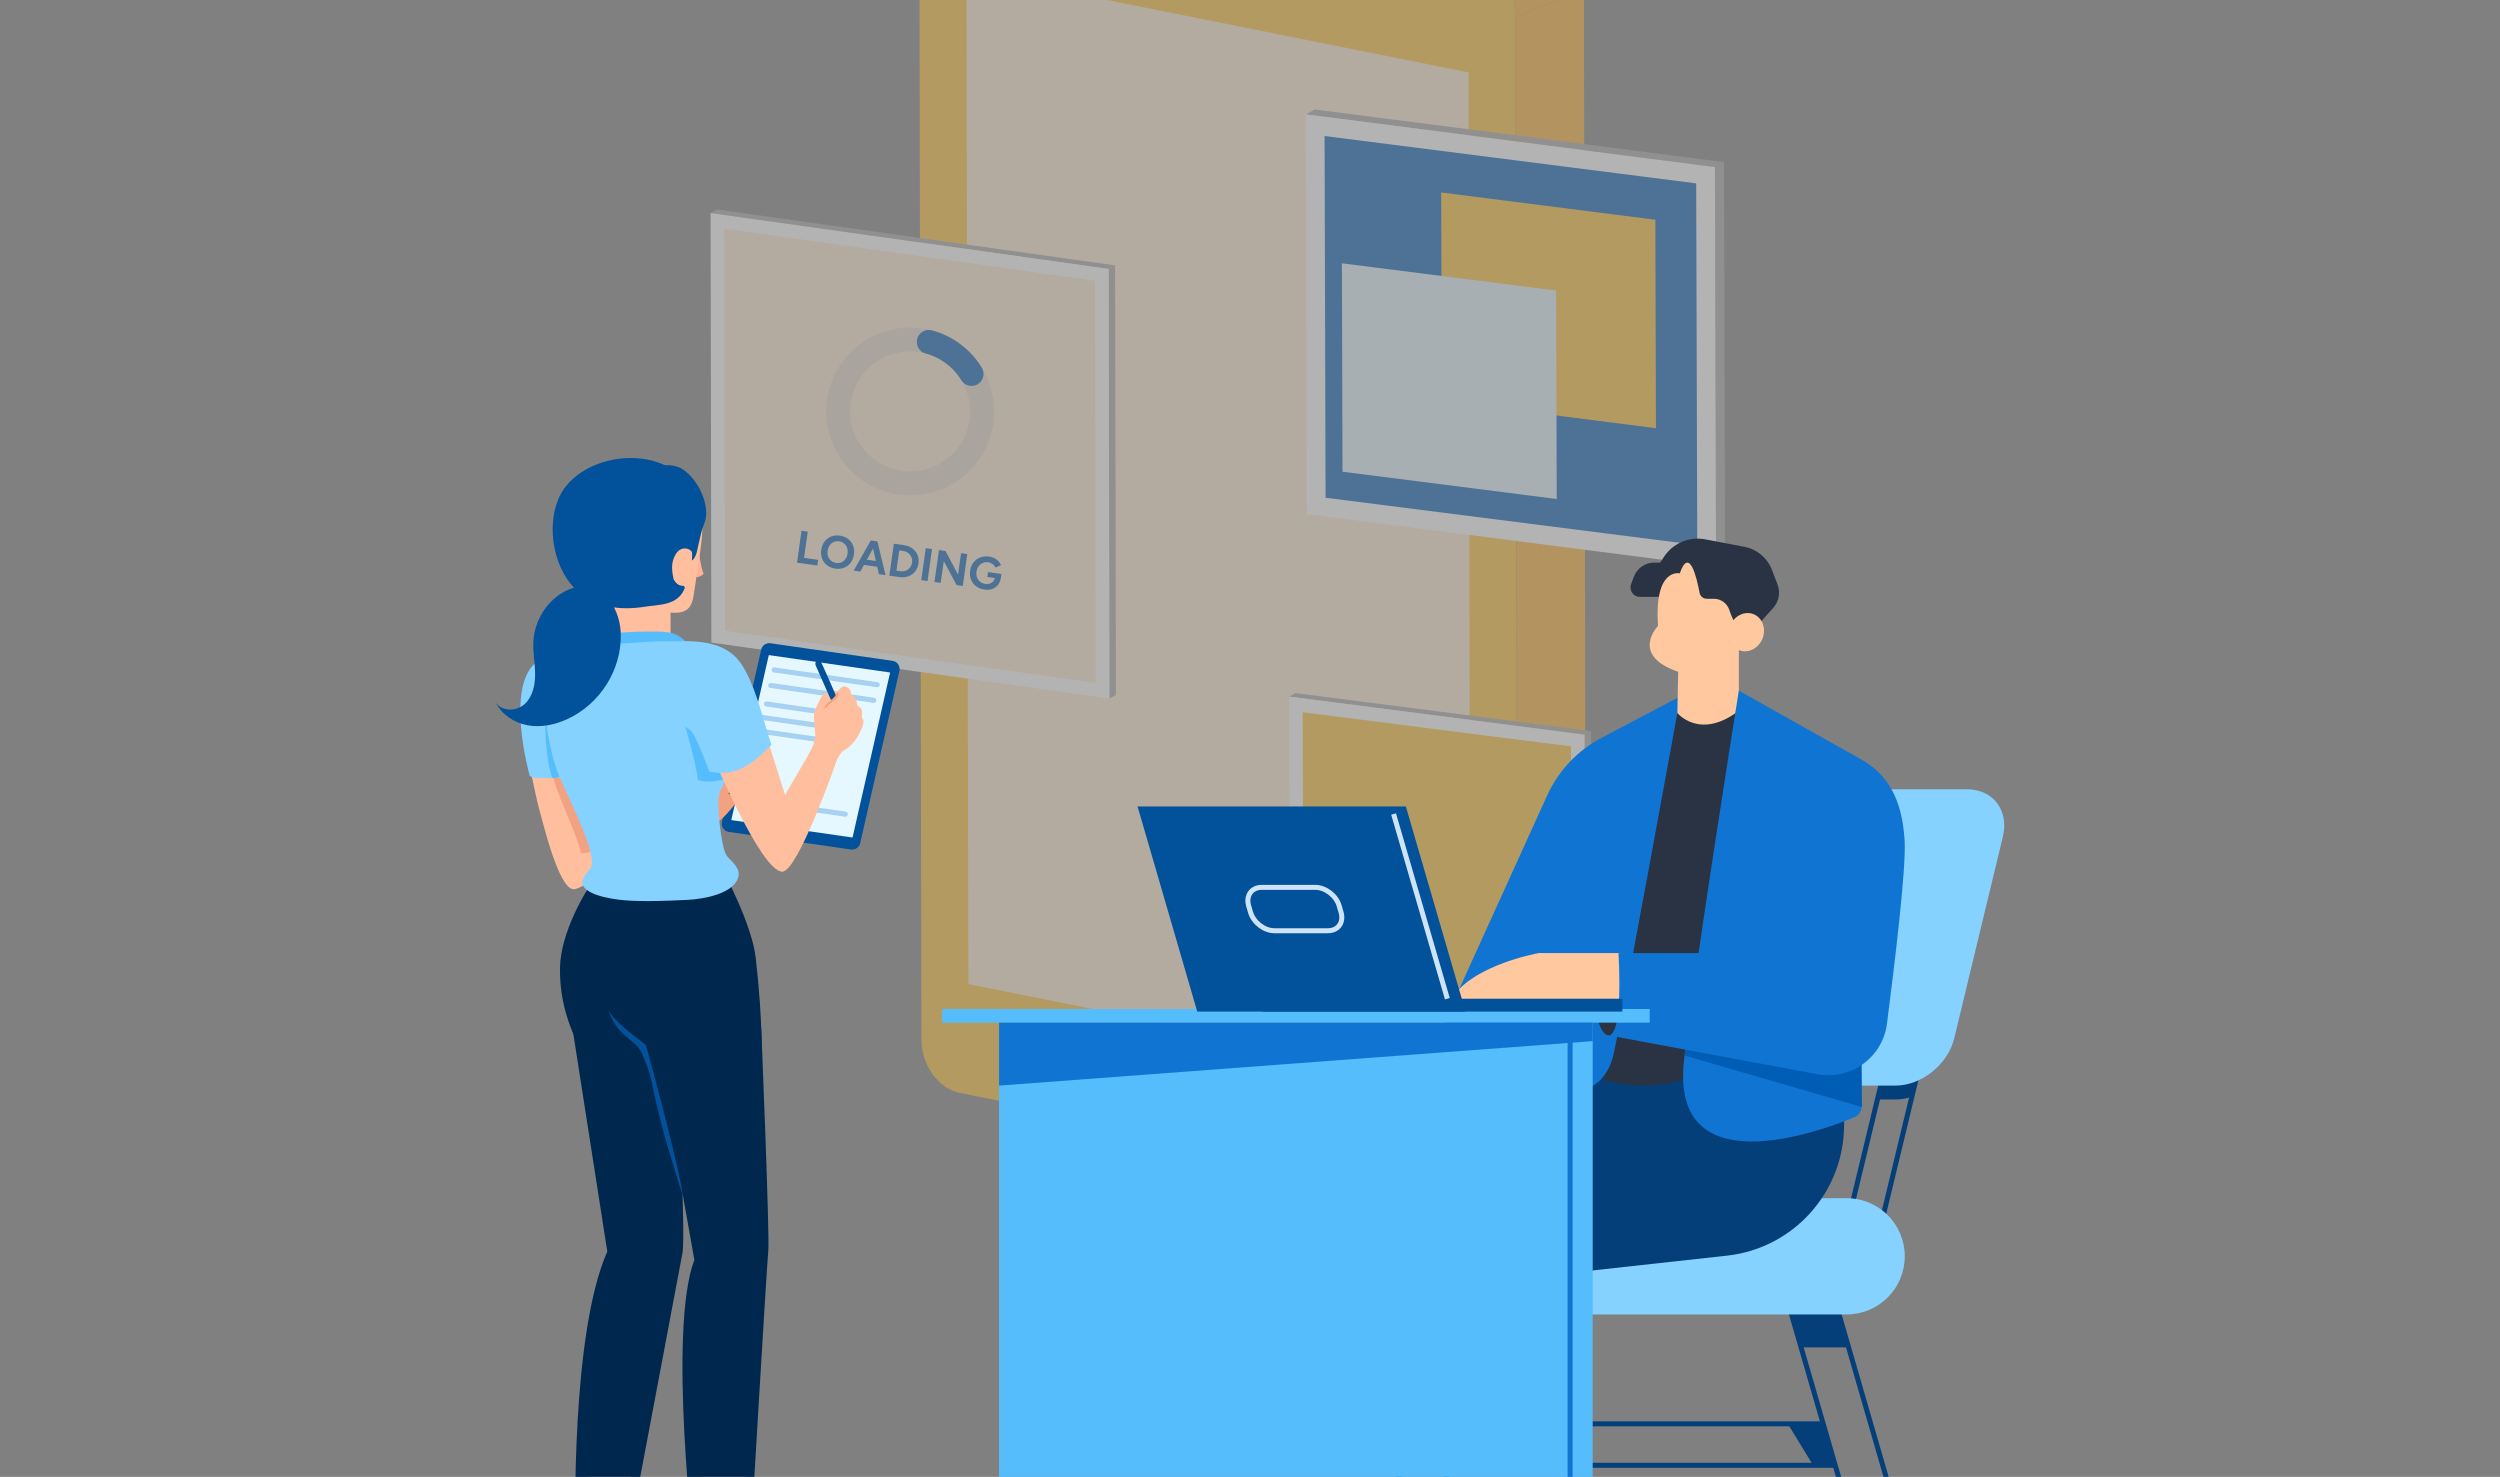 <svg width="281" height="166" viewBox="0 0 281 166" fill="none" xmlns="http://www.w3.org/2000/svg">
<rect x="0" y="0" width="281" height="166" fill="#808080" stroke="none"/>
<g opacity="0.4">
<path d="M168.181 134.413L175.877 131.459C177.301 130.915 178.271 129.375 178.271 127.367L170.575 130.321C170.575 132.329 169.604 133.869 168.181 134.413Z" fill="#FFB133"/>
<path d="M170.575 130.315L178.271 127.367L178.033 -1.095L170.336 1.853L170.575 130.315Z" fill="#FFB133"/>
<path d="M170.337 1.854L178.033 -1.1C178.028 -3.916 176.102 -6.585 173.733 -7.058L166.036 -4.104C168.405 -3.631 170.332 -0.963 170.337 1.854Z" fill="#FFB133"/>
<path d="M107.608 -15.812C105.239 -16.284 103.322 -14.388 103.327 -11.572L103.566 116.89C103.571 119.701 105.498 122.37 107.862 122.843L166.29 134.55C168.659 135.023 170.575 133.126 170.57 130.315L170.331 1.853C170.326 -0.963 168.4 -3.632 166.031 -4.104L107.602 -15.812H107.608Z" fill="#FFC030"/>
<path d="M108.629 -3.174L108.842 110.612L165.268 121.918L165.059 8.136L108.629 -3.174Z" fill="#FFEBCC"/>
<path d="M128.104 117.404C126.548 117.094 125.288 118.339 125.293 120.189C125.293 122.04 126.564 123.794 128.119 124.109L145.799 127.652C147.36 127.962 148.62 126.717 148.615 124.866C148.615 123.016 147.344 121.262 145.789 120.947L128.109 117.404H128.104Z" fill="#FFB133"/>
<path d="M192.886 63.693L193.902 63.144L193.78 18.222L192.764 18.776L192.886 63.693Z" fill="#A9A8AB"/>
<path d="M192.765 18.776L193.781 18.222L147.782 12.305L146.765 12.859L192.765 18.776Z" fill="#A9A8AB"/>
<path d="M146.763 12.859L146.89 57.781L192.885 63.693L192.763 18.776L146.763 12.859Z" fill="white"/>
<path d="M190.653 20.611L148.882 15.289L148.994 55.946L190.77 61.263L190.653 20.611Z" fill="#005DB5"/>
<path d="M186.063 24.699L161.988 21.633L162.054 45.063L186.129 48.128L186.063 24.699Z" fill="#FFC030"/>
<path d="M174.905 32.659L150.83 29.594L150.897 53.023L174.977 56.088L174.905 32.659Z" fill="#E2F4FF"/>
<path d="M178.196 115.008L178.928 114.607L178.836 82.175L178.104 82.576L178.196 115.008Z" fill="#A9A8AB"/>
<path d="M178.104 82.576L178.836 82.175L145.626 77.905L144.894 78.301L178.104 82.576Z" fill="#A9A8AB"/>
<path d="M144.894 78.301L144.98 110.738L178.195 115.008L178.104 82.576L144.894 78.301Z" fill="white"/>
<path d="M176.58 83.898L146.42 80.06L146.506 109.411L176.666 113.255L176.58 83.898Z" fill="#FFC030"/>
<path d="M124.695 78.518L125.432 78.117L125.34 29.83L124.608 30.231L124.695 78.518Z" fill="#A9A8AB"/>
<path d="M124.608 30.231L125.34 29.829L80.601 23.546L79.869 23.943L124.608 30.231Z" fill="#A9A8AB"/>
<path d="M79.87 23.943L79.957 72.23L124.695 78.518L124.609 30.231L79.87 23.943Z" fill="white"/>
<path d="M123.084 31.558L81.395 25.697L81.481 70.903L123.17 76.764L123.084 31.558Z" fill="#FFEBCC"/>
<g clip-path="url(#clip0_9660_6294)">
<path opacity="0.1" fill-rule="evenodd" clip-rule="evenodd" d="M104.046 39.735C105.773 40.198 107.245 41.328 108.139 42.876C109.033 44.424 109.275 46.264 108.812 47.991C108.35 49.718 107.22 51.19 105.672 52.084C104.123 52.978 102.283 53.22 100.557 52.758C98.83 52.295 97.357 51.165 96.463 49.617C95.57 48.069 95.327 46.229 95.79 44.502C96.253 42.775 97.382 41.303 98.931 40.409C100.479 39.515 102.319 39.273 104.046 39.735ZM111.417 48.689C112.766 43.654 109.778 38.48 104.744 37.131C99.709 35.782 94.534 38.769 93.186 43.804C91.837 48.838 94.824 54.013 99.859 55.362C104.893 56.711 110.068 53.723 111.417 48.689Z" fill="#005DB5"/>
<path fill-rule="evenodd" clip-rule="evenodd" d="M104.044 39.735C105.724 40.181 107.165 41.262 108.063 42.75C108.251 43.049 108.55 43.262 108.894 43.343C109.238 43.424 109.6 43.367 109.902 43.184C110.204 43.001 110.423 42.706 110.51 42.364C110.597 42.021 110.546 41.658 110.368 41.353C109.11 39.27 107.093 37.757 104.742 37.131C104.397 37.038 104.029 37.087 103.719 37.266C103.41 37.444 103.184 37.739 103.091 38.084C102.998 38.43 103.047 38.798 103.226 39.107C103.404 39.417 103.699 39.643 104.044 39.735Z" fill="#005DB5"/>
</g>
<path d="M89.584 63.245L90.088 59.657L90.791 59.755L90.376 62.703L91.955 62.925L91.865 63.566L89.584 63.245Z" fill="#005DB5"/>
<path d="M93.899 63.915C93.537 63.864 93.227 63.74 92.969 63.543C92.714 63.347 92.528 63.098 92.41 62.796C92.292 62.493 92.258 62.163 92.309 61.804C92.36 61.438 92.484 61.128 92.68 60.873C92.877 60.615 93.123 60.426 93.418 60.308C93.717 60.189 94.046 60.155 94.405 60.206C94.764 60.256 95.07 60.38 95.325 60.576C95.58 60.772 95.766 61.021 95.884 61.323C96.002 61.626 96.035 61.958 95.984 62.32C95.934 62.679 95.811 62.988 95.614 63.246C95.421 63.505 95.175 63.693 94.876 63.811C94.58 63.93 94.255 63.965 93.899 63.915ZM93.989 63.274C94.205 63.304 94.403 63.28 94.585 63.201C94.767 63.118 94.918 62.993 95.035 62.825C95.156 62.657 95.234 62.455 95.267 62.219C95.3 61.98 95.282 61.763 95.212 61.569C95.142 61.374 95.028 61.214 94.872 61.087C94.719 60.958 94.534 60.877 94.315 60.847C94.096 60.816 93.895 60.842 93.713 60.924C93.531 61.003 93.38 61.127 93.259 61.294C93.137 61.462 93.06 61.665 93.026 61.905C92.993 62.141 93.012 62.356 93.082 62.55C93.152 62.745 93.265 62.907 93.421 63.037C93.578 63.164 93.767 63.242 93.989 63.274Z" fill="#005DB5"/>
<path d="M95.954 64.141L97.873 60.751L98.622 60.856L99.532 64.644L98.789 64.539L98.597 63.707L97.111 63.498L96.697 64.245L95.954 64.141ZM97.434 62.911L98.449 63.054L98.127 61.66L97.434 62.911Z" fill="#005DB5"/>
<path d="M99.962 64.704L100.467 61.115L101.615 61.277C101.981 61.328 102.293 61.45 102.552 61.644C102.811 61.833 103.002 62.075 103.124 62.367C103.247 62.66 103.284 62.982 103.234 63.334C103.185 63.683 103.061 63.981 102.863 64.228C102.664 64.475 102.414 64.656 102.112 64.771C101.81 64.885 101.476 64.917 101.111 64.865L99.962 64.704ZM100.757 64.147L101.203 64.209C101.422 64.24 101.625 64.218 101.813 64.143C102.002 64.065 102.158 63.948 102.281 63.791C102.408 63.634 102.486 63.449 102.516 63.233C102.547 63.018 102.523 62.818 102.444 62.632C102.369 62.447 102.251 62.293 102.091 62.17C101.931 62.043 101.742 61.964 101.523 61.933L101.077 61.87L100.757 64.147Z" fill="#005DB5"/>
<path d="M103.552 65.208L104.056 61.62L104.759 61.718L104.254 65.307L103.552 65.208Z" fill="#005DB5"/>
<path d="M105.034 65.417L105.538 61.828L106.271 61.931L107.686 64.587L108.025 62.178L108.722 62.276L108.218 65.864L107.52 65.766L106.081 63.06L105.736 65.515L105.034 65.417Z" fill="#005DB5"/>
<path d="M110.657 66.27C110.291 66.218 109.977 66.094 109.716 65.897C109.455 65.696 109.263 65.447 109.141 65.147C109.024 64.845 108.99 64.512 109.041 64.15C109.092 63.788 109.215 63.479 109.412 63.225C109.612 62.967 109.864 62.779 110.17 62.662C110.477 62.541 110.812 62.507 111.178 62.558C111.506 62.604 111.783 62.716 112.009 62.894C112.239 63.073 112.41 63.282 112.522 63.521L111.898 63.799C111.829 63.646 111.718 63.514 111.567 63.402C111.415 63.29 111.256 63.222 111.088 63.199C110.863 63.167 110.655 63.192 110.466 63.273C110.277 63.352 110.12 63.476 109.995 63.646C109.871 63.814 109.792 64.015 109.759 64.251C109.725 64.49 109.743 64.709 109.813 64.907C109.887 65.102 110.003 65.265 110.163 65.395C110.326 65.523 110.525 65.603 110.761 65.636C111.021 65.673 111.248 65.63 111.443 65.507C111.638 65.385 111.761 65.205 111.812 64.968L110.976 64.851L111.053 64.302L112.561 64.514L112.499 64.95C112.446 65.277 112.333 65.547 112.161 65.76C111.988 65.969 111.772 66.118 111.512 66.207C111.253 66.293 110.968 66.313 110.657 66.27Z" fill="#005DB5"/>
</g>
<path d="M216.53 181.669H211.189L200.305 144.068H205.646L216.53 181.669Z" stroke="#043F7A" stroke-width="0.562" stroke-miterlimit="10"/>
<path d="M152.725 181.669H158.06L168.945 144.068H163.609L152.725 181.669Z" stroke="#043F7A" stroke-width="0.562" stroke-miterlimit="10"/>
<path d="M205.644 144.068H200.309L202.444 151.449H207.567C207.641 151.449 207.711 151.438 207.78 151.438L205.644 144.068Z" fill="#043F7A"/>
<path d="M163.608 144.068L161.473 151.438C161.542 151.438 161.611 151.449 161.686 151.449H166.808L168.944 144.068H163.608Z" fill="#043F7A"/>
<path d="M164.322 160.038H204.926" stroke="#043F7A" stroke-width="0.562" stroke-miterlimit="10"/>
<path d="M210.924 139.739H207.127L212.756 116.394H216.552L210.924 139.739Z" stroke="#043F7A" stroke-width="0.562" stroke-miterlimit="10"/>
<path d="M211.023 123.583H213.052C213.675 123.583 214.293 123.471 214.895 123.274L216.556 116.389H212.759L211.023 123.583Z" fill="#043F7A"/>
<path d="M207.564 147.743H161.682C158.072 147.743 155.148 144.819 155.148 141.209C155.148 137.598 158.072 134.675 161.682 134.675H207.564C211.174 134.675 214.097 137.598 214.097 141.209C214.097 144.819 211.174 147.743 207.564 147.743Z" fill="#85D1FF"/>
<path d="M213.054 122.022H194.815C191.876 122.022 190.071 119.642 190.779 116.703L196.248 94.034C196.956 91.094 199.911 88.714 202.851 88.714H221.089C224.029 88.714 225.834 91.094 225.126 94.034L219.657 116.703C218.949 119.642 215.988 122.022 213.054 122.022Z" fill="#85D1FF"/>
<path d="M207.275 116.394V126.447C207.275 133.982 201.603 140.309 194.116 141.134L159.748 144.915V118.199L207.275 116.394Z" fill="#043F7A"/>
<path d="M177.801 120.222C177.801 120.222 183.552 124.275 192.408 120.222L196.646 79.416H187.743L177.971 119.898L177.801 120.222Z" fill="#293344"/>
<path d="M188.876 78.266C188.876 78.266 182.417 113.817 181.379 118.433C180.34 123.05 176.384 123.897 169.408 121.921C162.432 119.94 160.547 118.812 160.547 118.812L173.902 89.406C175.164 86.632 177.31 84.358 180.005 82.936L188.876 78.266Z" fill="#1074D2"/>
<path d="M180.718 116.362C179.344 116.032 179.152 111.484 179.152 111.484H184.701C184.701 111.484 182.779 116.857 180.718 116.362Z" fill="#293344"/>
<path d="M203.297 90.354C203.297 90.354 205.123 85.641 211.253 87.527" stroke="#293344" stroke-width="0.549" stroke-miterlimit="10"/>
<path d="M182.629 107.123H172.97C172.97 107.123 163.991 108.699 162.602 113.459H174.855H183.359L182.629 107.123Z" fill="#FFC89F"/>
<path d="M195.441 72.643L199.313 68.324C199.952 67.61 200.138 66.599 199.797 65.704L199.169 64.058C198.652 62.711 197.481 61.726 196.064 61.46L191.676 60.624C189.871 60.278 188.034 61.055 187.028 62.594L186.612 63.233H185.947C184.903 63.233 183.976 63.888 183.625 64.868L183.332 65.683C183.087 66.37 183.593 67.088 184.322 67.088H189.227L195.441 72.643Z" fill="#293344"/>
<path d="M188.803 64.448C188.803 64.448 185.906 63.739 186.364 70.348C186.364 70.348 183.147 73.633 188.627 75.508L188.536 80.141C188.536 80.141 191.05 83.234 195.448 79.885V70.662C195.448 70.662 194.809 69.932 194.389 68.596C194.149 67.829 193.446 67.302 192.642 67.302H191.843C191.444 67.302 191.098 67.02 191.029 66.62C190.73 65.023 189.9 61.343 188.803 64.448Z" fill="#FFC89F"/>
<path d="M198.09 71.812C197.626 72.925 196.439 73.489 195.443 73.074C194.447 72.659 194.016 71.418 194.479 70.305C194.942 69.192 196.13 68.627 197.126 69.043C198.121 69.458 198.553 70.699 198.09 71.812Z" fill="#FFC89F"/>
<path d="M195.443 77.627L208.894 85.189L209.261 124.28C209.267 124.855 208.926 125.377 208.393 125.596C204.336 127.268 187.657 133.312 189.292 119.094C190.522 108.443 195.443 77.627 195.443 77.627Z" fill="#1074D2"/>
<path d="M189.352 118.641L209.273 124.429L209.172 113.412L189.586 116.798C189.49 117.459 189.415 118.076 189.352 118.641Z" fill="#005DB5"/>
<path d="M208.899 85.189C212.196 86.956 213.798 89.795 214.081 94.502C214.262 97.516 213.016 107.948 212.094 115.068C211.604 118.849 208.042 121.442 204.288 120.744L180.719 116.356C182.535 116.692 181.917 107.123 181.917 107.123H200.225L203.713 88.085L208.899 85.189Z" fill="#1074D2"/>
<path d="M162.885 164.698H206.364" stroke="#043F7A" stroke-width="0.562" stroke-miterlimit="10"/>
<path d="M200.949 160.038L203.793 164.698H206.365L204.927 160.038H200.949Z" fill="#043F7A"/>
<path d="M185.425 113.412H105.895V114.945H185.425V113.412Z" fill="#55BDFC"/>
<path d="M179.019 114.945H112.295V181.669H179.019V114.945Z" fill="#55BDFC"/>
<path d="M179.019 117.022L112.295 122.022V114.945H179.019V117.022Z" fill="#1074D2"/>
<path d="M176.479 115.931V180.162" stroke="#1074D2" stroke-width="0.562" stroke-miterlimit="10"/>
<path d="M182.353 112.256H141.898V113.704H182.353V112.256Z" fill="#02519B"/>
<path d="M164.727 113.705H134.571L127.861 90.647H158.017L164.727 113.705Z" fill="#02519B"/>
<path d="M156.639 91.494L162.683 112.256" stroke="#CFE3F6" stroke-width="0.562" stroke-miterlimit="10"/>
<path d="M149.258 104.615H143.246C142.096 104.615 140.892 103.683 140.557 102.533L140.349 101.819C140.014 100.669 140.674 99.737 141.824 99.737H147.836C148.986 99.737 150.19 100.669 150.525 101.819L150.733 102.533C151.069 103.683 150.408 104.615 149.258 104.615Z" stroke="#CFE3F6" stroke-width="0.562" stroke-miterlimit="10"/>
<path d="M78.508 61.862C78.508 61.862 78.868 64.246 79.094 64.456C79.094 64.456 78.868 64.857 78.182 64.891" fill="#FFB392"/>
<path d="M85.56 73.014L81.151 92.388C81.034 92.915 81.386 93.433 81.921 93.509L95.649 95.483C96.126 95.55 96.577 95.24 96.686 94.772L101.095 75.398C101.212 74.871 100.86 74.352 100.325 74.277L86.597 72.302C86.121 72.236 85.669 72.545 85.56 73.014Z" fill="#02519B"/>
<path d="M86.413 73.633L82.197 92.179L95.825 94.136L100.049 75.59L86.413 73.633Z" fill="#E5F8FF"/>
<g opacity="0.3">
<path d="M98.602 76.963L87.016 75.298" stroke="#1074D2" stroke-width="0.57" stroke-linecap="round" stroke-linejoin="round"/>
<path d="M98.209 78.711L86.631 77.046" stroke="#1074D2" stroke-width="0.57" stroke-linecap="round" stroke-linejoin="round"/>
<path d="M93.39 80.167L86.154 79.129" stroke="#1074D2" stroke-width="0.57" stroke-linecap="round" stroke-linejoin="round"/>
<path d="M92.871 81.672L85.635 80.635" stroke="#1074D2" stroke-width="0.57" stroke-linecap="round" stroke-linejoin="round"/>
<path d="M92.361 83.178L85.125 82.141" stroke="#1074D2" stroke-width="0.57" stroke-linecap="round" stroke-linejoin="round"/>
<path d="M95.013 91.51L87.777 90.464" stroke="#1074D2" stroke-width="0.57" stroke-linecap="round" stroke-linejoin="round"/>
</g>
<path d="M80.273 92.614C81.051 92.246 81.628 91.568 82.18 90.916C82.724 90.263 83.268 89.619 83.82 88.966C84.037 88.707 84.263 88.431 84.288 88.097C83.376 88.021 82.782 89.209 81.871 89.276C82.297 87.77 82.908 86.315 83.686 84.959C83.878 84.625 84.079 84.24 83.945 83.889C82.958 84.265 82.122 84.968 81.402 85.746C80.9 86.29 80.432 86.875 80.022 87.494C78.817 89.318 78.064 91.418 77.562 93.542" fill="#F2A181"/>
<path d="M76.341 108.215L66.537 99.95C66.537 99.95 61.977 106.14 63.692 112.105C64.537 115.041 65.6 116.496 66.06 117.885C66.486 119.19 69.439 137.602 69.222 138.949C69.004 140.296 67.415 144.06 66.813 148.026C66.085 152.794 66.21 168.312 65.641 172.427C65.081 176.543 68.879 177.237 69.088 175.849C70.878 163.945 75.596 145.399 76.257 139.451C76.918 133.503 76.65 122.603 76.341 108.223V108.215Z" fill="#FFBE9D"/>
<path d="M76.366 119.943L72.1 129.722C73.898 132.759 74.936 136.339 75.069 139.97C75.145 141.86 74.977 143.751 75.028 145.633C75.028 145.767 75.053 145.909 75.086 146.043C75.655 143.249 76.082 140.94 76.249 139.434C76.717 135.227 76.717 128.551 76.567 119.918C76.5 119.918 76.424 119.918 76.358 119.926L76.366 119.943Z" fill="#F2A181"/>
<path d="M89.726 182.123C89.516 181.889 87.241 181.521 86.179 181.077C85.166 180.651 83.937 179.287 83.694 178.71C83.452 178.133 83.51 175.205 83.544 173.967C83.753 165.493 85.325 144.78 85.551 139.819C85.945 131.195 84.823 122.302 81.511 108.457L69.163 98.98C69.163 98.98 65.709 105.412 66.863 111.561C67.532 115.125 70.494 115.677 70.996 117.065C71.497 118.454 78.968 140.806 78.968 140.806C78.968 140.806 77.512 145.642 77.428 150.929C77.353 155.446 79.403 169.081 79.787 174.276C79.829 175.289 80.005 177.723 79.712 178.492C79.344 179.438 78.416 180.55 78.457 181.747C78.483 182.441 78.984 183.102 79.863 183.369C80.741 183.637 81.226 183.135 81.528 183.127C83.267 183.052 83.753 184.256 86.756 184.248C87.684 184.248 89.031 183.738 89.742 183.01C90.018 182.725 89.951 182.349 89.742 182.115L89.726 182.123Z" fill="#FFBE9D"/>
<path d="M66.796 98.905C65.96 99.825 62.974 104.802 62.94 108.851C62.907 112.9 64.203 115.535 64.479 116.347C65.241 118.563 66.663 120.538 66.663 120.947C66.663 121.357 68.888 121.633 73.614 121.332C82.348 120.78 85.552 119.149 85.552 119.149C85.552 119.149 85.836 115.518 84.941 107.638C84.514 103.899 81.327 97.968 81.327 97.968" fill="#00284E"/>
<path d="M58.832 82.717C58.832 82.717 60.237 89.702 60.605 90.949C60.974 92.195 62.797 100.084 64.529 99.95C66.26 99.816 75.73 91.911 75.73 91.911L74.392 89.225L66.06 93.199C66.06 93.199 65.307 84.173 64.646 82.023" fill="#FFBE9D"/>
<path d="M62.053 87.017C62.931 90.137 64.746 93.425 65.282 95.843C65.391 96.328 71.163 94.228 71.171 92.061" fill="#F2A181"/>
<path d="M64.48 73.039C64.48 73.039 61.719 73.331 60.313 74.402C56.742 77.138 59.502 87.059 59.502 87.059C59.502 87.059 59.326 87.586 61.727 87.452C64.128 87.318 66.052 86.632 66.052 86.632L65.358 78.501" fill="#85D1FF"/>
<path d="M61.317 78.652C61.317 78.652 61.016 84.483 62.07 87.427C63.116 87.41 64.028 87.168 64.028 87.168L61.317 78.644V78.652Z" fill="#55BDFC"/>
<path d="M77.689 54.727C79.353 56.885 79.027 59.922 78.617 62.615C78.408 63.979 78.199 65.342 77.998 66.706C77.898 67.35 77.772 68.061 77.262 68.479C76.752 68.897 76.024 68.897 75.363 68.864C75.363 69.993 75.38 71.123 75.38 72.252C73.448 72.302 71.523 72.311 69.591 72.277C69.591 71.491 69.415 70.696 69.089 69.977C68.144 69.96 67.516 69.015 67.148 68.145C66.722 67.141 66.412 66.095 66.111 65.049C65.71 63.661 65.333 62.247 65.291 60.8C65.258 59.353 65.601 57.855 66.513 56.734C67.14 55.973 67.993 55.429 68.863 54.977C70.059 54.35 71.498 53.857 72.737 54.409" fill="#FFBE9D"/>
<path d="M75.69 65.008C75.464 63.87 75.481 63.234 75.849 62.481C75.974 62.23 76.133 61.996 76.359 61.837C76.66 61.628 77.062 61.586 77.388 61.729C77.605 61.821 77.781 61.996 77.906 62.214C78.3 60.691 78.383 59.068 78.266 57.487C78.082 54.978 76.576 53.037 74.368 52.133C70.277 50.452 64.405 52.117 62.748 56.124C61.494 59.152 62.129 63.527 64.53 66.07C66.655 68.32 69.717 68.647 72.536 68.187C73.983 67.952 76.208 68.095 76.953 66.129C77.011 65.978 76.878 65.828 76.727 65.836C76.141 65.878 75.731 65.217 75.69 65.008Z" fill="#02519B"/>
<path d="M76.007 59.679C76.158 59.913 76.124 60.24 76.266 60.482C76.509 60.892 76.827 61.043 77.253 61.235C77.948 61.553 77.789 62.565 77.764 63.017C78.291 62.666 78.374 61.72 78.5 61.244C78.642 60.7 78.734 60.148 78.893 59.612C79.044 59.094 79.311 58.6 79.362 58.048C79.529 56.149 78.341 53.924 76.902 52.861C75.856 52.084 74.259 52.117 73.079 52.903C72.585 53.238 72.209 53.74 71.983 54.292C71.891 54.535 71.824 54.811 71.941 55.036" fill="#02519B"/>
<path d="M66.713 73.064C66.813 72.403 66.989 71.633 67.608 71.374C67.775 71.299 67.968 71.282 68.152 71.257C70.034 71.048 71.933 70.956 73.823 70.989C74.61 70.998 75.421 71.039 76.116 71.391C77.211 71.943 77.822 73.122 78.349 74.235" fill="#55BDFC"/>
<path d="M82.666 97.282C82.407 96.888 81.796 96.428 81.579 96.002C81.052 94.973 80.6 90.639 80.776 89.535C80.968 88.347 82.014 87.712 82.491 85.077C83.101 81.68 81.704 79.037 80.926 77.899C79.822 76.301 80.475 76.31 80.098 74.344C80.031 73.992 79.948 73.616 79.705 73.365C79.471 73.122 77.823 72.37 77.505 72.319C74.443 71.843 72.645 72.219 69.549 72.353C68.019 72.42 66.488 72.595 64.982 72.93C63.317 73.298 61.87 73.742 61.527 76C61 79.489 61.443 83.027 62.506 86.331C63.208 88.523 67.408 96.119 66.371 97.591C66.136 97.926 65.534 98.562 65.467 98.988C65.208 100.527 68.671 101.063 70.16 101.188C72.419 101.372 75.02 101.247 77.287 101.146C79.002 101.063 82.758 100.469 83.026 98.344C83.076 97.926 82.875 97.591 82.666 97.29V97.282Z" fill="#85D1FF"/>
<path d="M82.014 85.729C82.014 86.348 81.671 87.176 81.554 87.502C81.119 87.72 79.412 88.088 78.433 87.645C78.216 85.603 77.019 81.68 77.019 81.68C77.019 81.68 82.005 85.168 82.005 85.737L82.014 85.729Z" fill="#55BDFC"/>
<path d="M79.822 84.307C79.822 84.307 85.477 97.976 87.928 97.976C89.71 97.976 94.094 85.361 94.094 85.361L91.325 84.056L88.238 89.343L85.118 79.488" fill="#FFBE9D"/>
<path d="M90.781 84.984C90.781 84.984 91.701 83.537 91.635 82.516C91.609 82.123 91.375 80.266 91.568 79.906C91.76 79.538 92.228 78.342 92.496 78.116C92.764 77.882 93.743 77.514 93.985 77.673C94.228 77.84 94.521 77.079 94.922 77.138C95.324 77.204 95.65 77.539 95.65 77.899C95.65 78.258 96.185 78.334 96.244 78.593C96.302 78.852 96.277 79.095 96.378 79.287C96.478 79.488 96.771 79.388 96.88 79.881C96.972 80.333 96.846 80.383 96.88 80.609C96.913 80.843 97.114 80.818 97.047 81.262C96.98 81.705 96.679 82.282 96.411 82.776C96.144 83.278 95.6 83.897 94.872 84.34C94.512 84.558 94.32 84.934 93.969 85.578" fill="#FFBE9D"/>
<path d="M92.294 74.427C92.227 74.319 92.035 74.135 91.809 74.293C91.583 74.452 91.65 74.728 91.7 74.837C91.75 74.946 93.373 78.618 93.373 78.618C93.373 78.618 93.507 78.777 93.766 78.543C94.051 78.292 93.959 78.175 93.959 78.175C93.959 78.175 92.369 74.536 92.294 74.427Z" fill="#02519B"/>
<path d="M94.061 77.933C93.743 78.501 93.375 78.686 93.04 78.995C92.781 79.238 92.814 79.397 92.522 79.647C93.023 79.606 92.94 79.313 93.592 78.844C93.893 78.627 94.203 78.393 94.261 78.016C94.278 77.891 94.128 77.824 94.052 77.933H94.061Z" fill="#F2A181"/>
<path d="M74.617 72.118C76.09 72.194 80.381 71.441 82.765 73.934C84.764 76.025 85.902 81.496 86.705 83.713C84.706 85.754 82.782 87.394 79.745 86.733C79.628 86.649 78.131 81.914 77.035 81.496" fill="#85D1FF"/>
<path d="M85.56 115.518C85.56 115.518 86.531 138.899 86.355 140.606C86.179 142.312 84.281 174.594 84.281 174.594C84.281 174.594 80.382 175.28 78.048 174.594C78.048 174.594 75.037 149.448 78.048 141.618L76.71 134.114C76.71 134.114 76.911 139.702 76.71 140.832C76.509 141.969 70.486 173.8 70.486 173.8C70.486 173.8 66.504 173.691 64.68 172.101C64.68 172.101 64.112 149.983 68.261 140.681L64.463 116.346L66.646 110.156L85.544 115.518H85.56Z" fill="#00284E"/>
<path d="M76.718 134.114C76.166 130.517 72.728 117.76 72.585 117.45C70.711 115.995 68.996 114.715 68.369 113.502C69.398 116.58 71.364 116.739 72.109 118.329C73.932 122.261 72.535 121.39 76.801 134.558" fill="#02519B"/>
<path d="M59.962 71.96C59.87 73.206 60.129 74.444 60.146 75.691C60.163 76.937 59.895 78.284 58.983 79.129C58.071 79.974 56.365 80.007 55.721 78.945C56.382 80.317 57.795 81.245 59.301 81.521C60.798 81.797 62.363 81.471 63.752 80.835C67.432 79.146 69.892 75.289 69.775 71.224C69.683 67.886 67.148 64.657 63.601 66.414C61.526 67.442 60.129 69.668 59.962 71.96Z" fill="#02519B"/>
<defs>
<clipPath id="clip0_9660_6294">
<rect width="21.571" height="21.571" fill="white" transform="matrix(-0.966 -0.259 -0.259 0.966 115.51 38.62)"/>
</clipPath>
</defs>
</svg>
